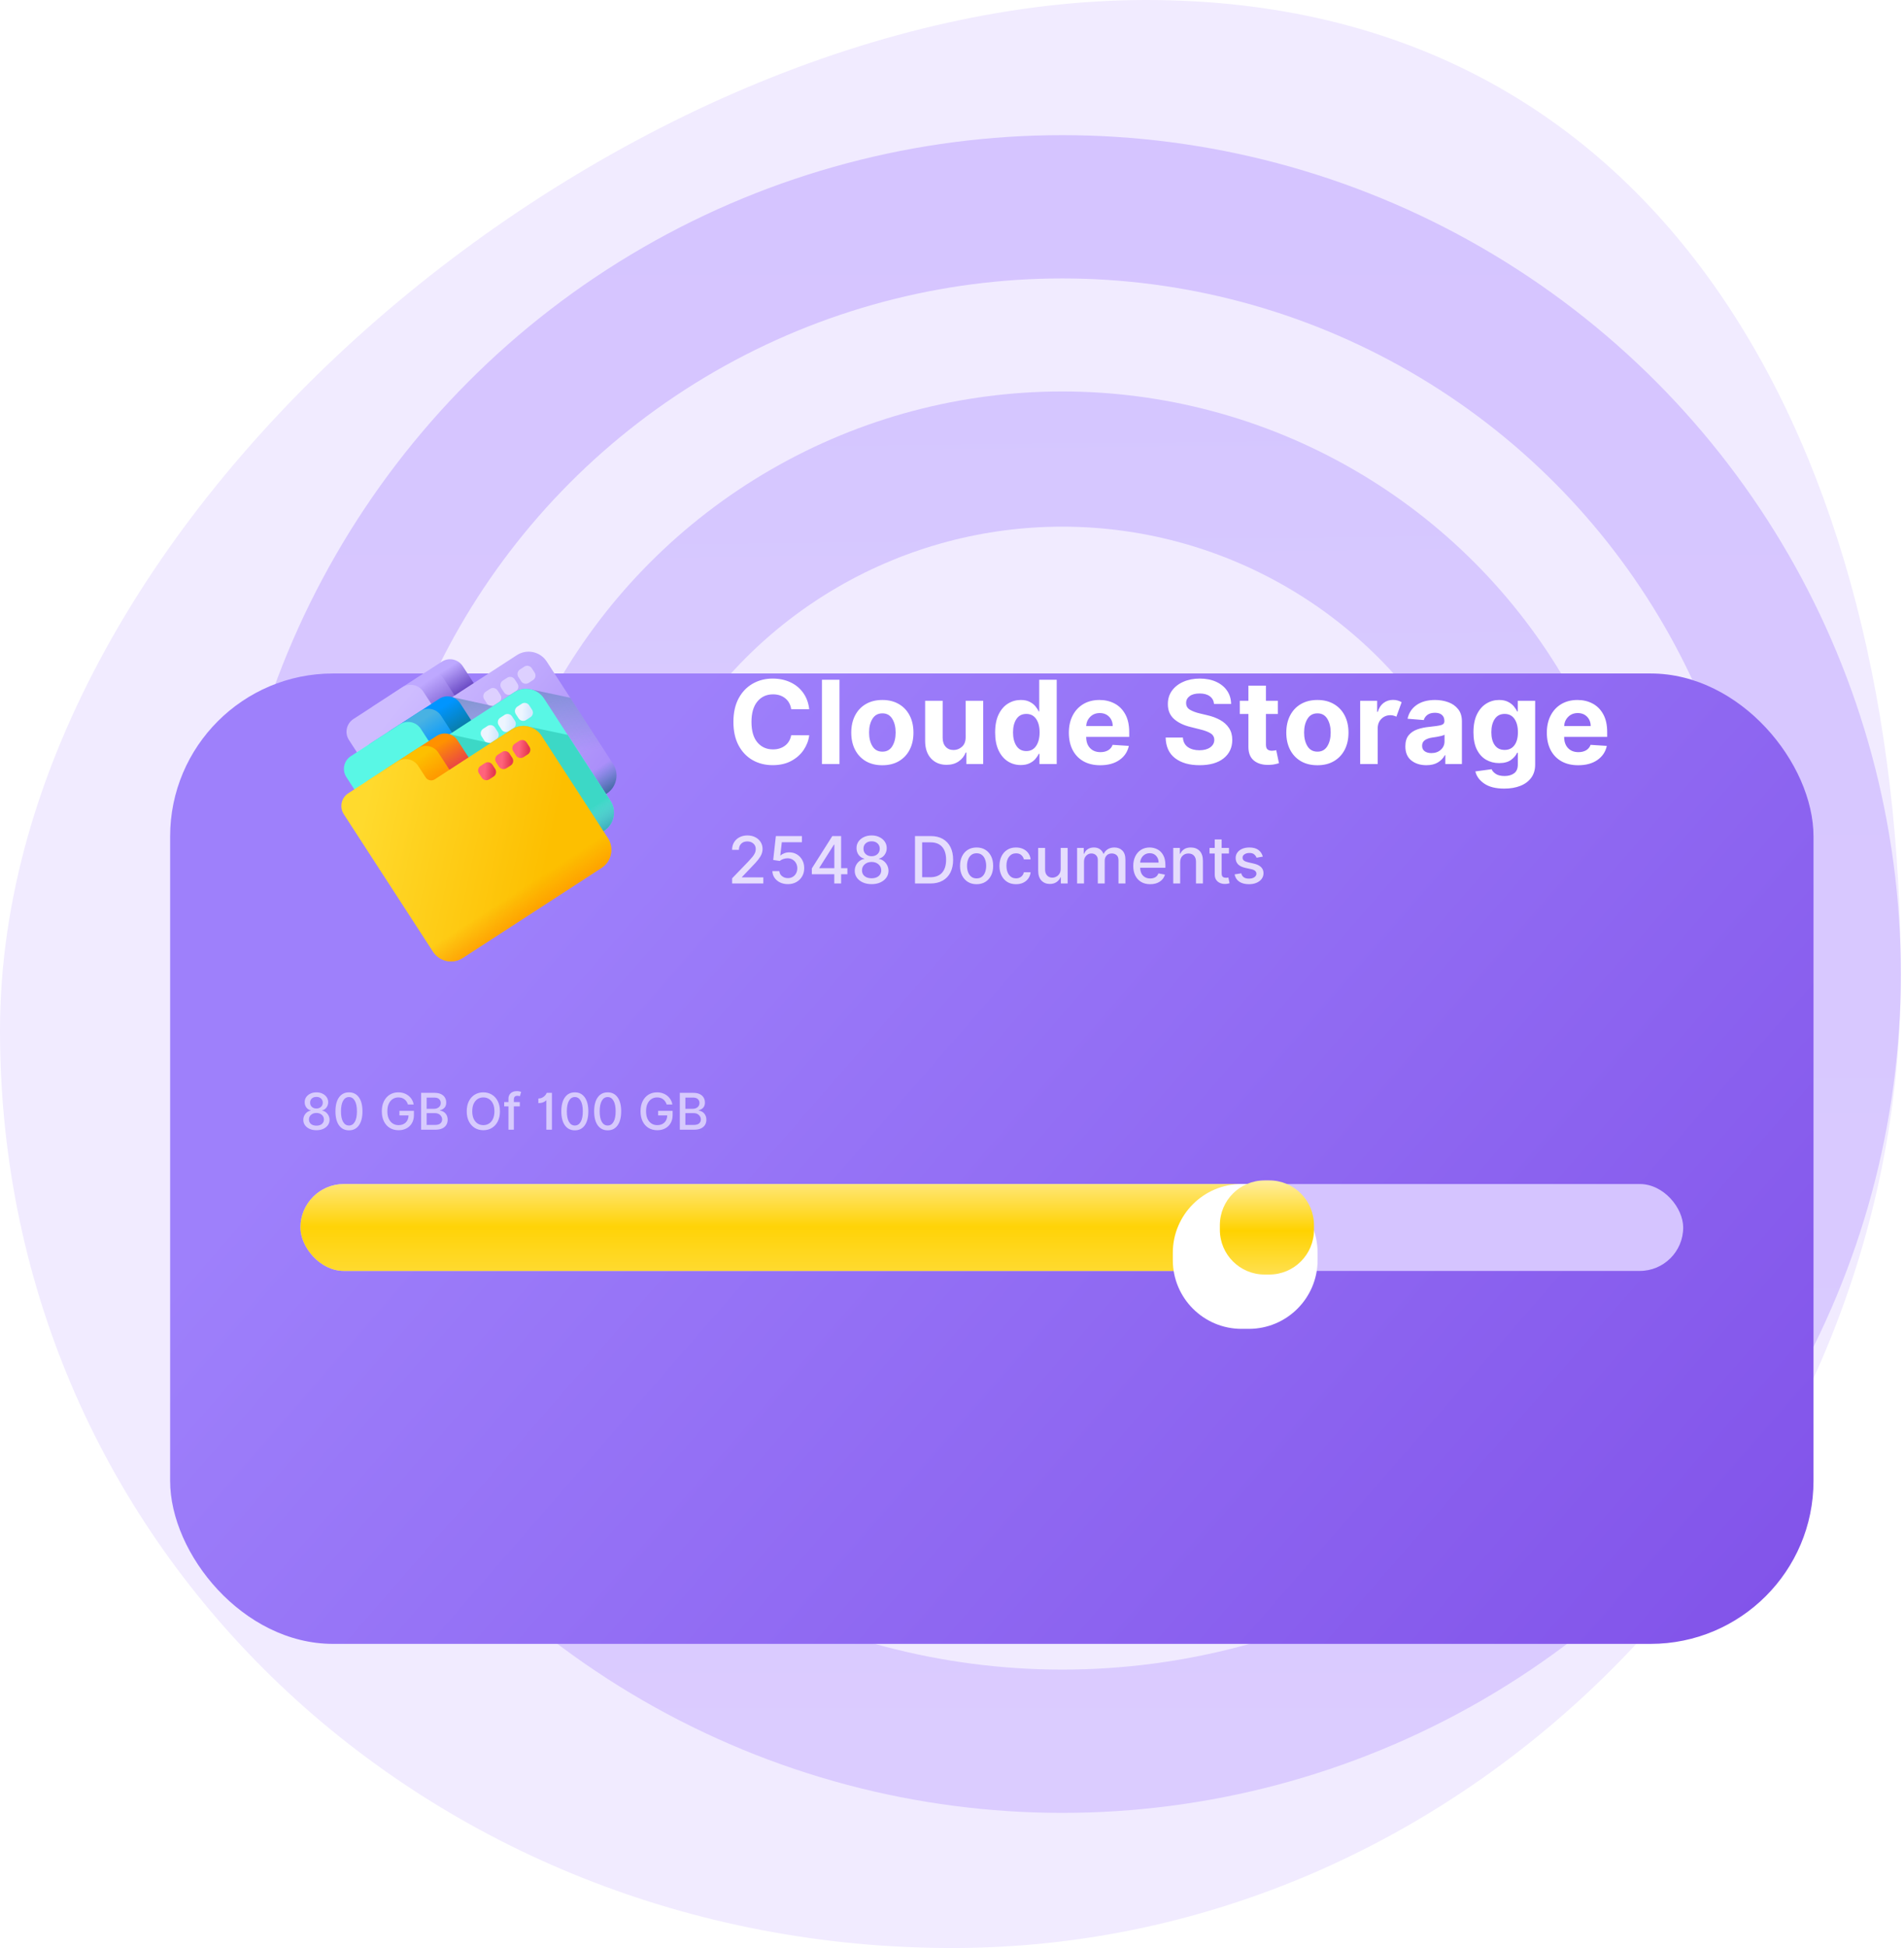 <svg width="526" height="538" viewBox="0 0 526 538" fill="none" xmlns="http://www.w3.org/2000/svg">
<path d="M525.129 269.975C525.129 414.233 407.255 538 263.052 538C118.848 538 0 428.853 0 284.594C0 140.336 172.433 0 316.636 0C460.84 0 525.129 125.716 525.129 269.975Z" fill="#F1EBFF"/>
<circle cx="293.454" cy="269" r="211.889" stroke="url(#paint0_linear)" stroke-width="39.572"/>
<circle cx="293.455" cy="269" r="142.217" stroke="url(#paint1_linear)" stroke-width="37.336"/>
<g filter="url(#filter0_d)">
<rect x="47" y="136" width="454" height="268" rx="45" fill="url(#paint2_linear)"/>
</g>
<rect x="83" y="327" width="382" height="24" rx="12" fill="#D5C4FF"/>
<rect x="83" y="327" width="270" height="24" rx="12" fill="url(#paint3_linear)"/>
<g filter="url(#filter1_d)">
<path d="M330 338C330 327.507 338.507 319 349 319H351C361.493 319 370 327.507 370 338V340C370 350.493 361.493 359 351 359H349C338.507 359 330 350.493 330 340V338Z" fill="white"/>
</g>
<path d="M337 338.35C337 331.529 342.529 326 349.35 326H350.65C357.471 326 363 331.529 363 338.35V339.65C363 346.471 357.471 352 350.65 352H349.35C342.529 352 337 346.471 337 339.65V338.35Z" fill="url(#paint4_linear)"/>
<path opacity="0.6" d="M87.42 312.139C86.707 312.139 86.077 312.017 85.531 311.771C84.987 311.523 84.561 311.185 84.253 310.757C83.945 310.326 83.792 309.836 83.796 309.286C83.792 308.858 83.88 308.464 84.059 308.102C84.241 307.738 84.488 307.433 84.8 307.188C85.111 306.942 85.459 306.786 85.844 306.72V306.661C85.34 306.541 84.934 306.271 84.626 305.85C84.321 305.426 84.17 304.94 84.173 304.393C84.17 303.873 84.308 303.409 84.586 303.001C84.868 302.594 85.254 302.272 85.744 302.037C86.235 301.798 86.793 301.679 87.42 301.679C88.043 301.679 88.598 301.798 89.085 302.037C89.572 302.272 89.957 302.594 90.239 303.001C90.52 303.409 90.663 303.873 90.666 304.393C90.663 304.944 90.507 305.429 90.199 305.85C89.891 306.271 89.49 306.541 88.996 306.661V306.72C89.377 306.786 89.722 306.942 90.03 307.188C90.338 307.433 90.583 307.738 90.766 308.102C90.948 308.464 91.041 308.858 91.044 309.286C91.041 309.836 90.883 310.326 90.572 310.757C90.263 311.185 89.838 311.523 89.294 311.771C88.751 312.017 88.126 312.139 87.42 312.139ZM87.42 310.881C88.049 310.881 88.55 310.727 88.921 310.419C89.296 310.107 89.485 309.696 89.488 309.186C89.485 308.656 89.287 308.222 88.896 307.884C88.505 307.542 88.013 307.371 87.42 307.371C86.82 307.371 86.324 307.542 85.933 307.884C85.542 308.222 85.348 308.656 85.352 309.186C85.348 309.696 85.532 310.107 85.903 310.419C86.278 310.727 86.783 310.881 87.42 310.881ZM87.42 306.143C87.927 306.143 88.344 305.994 88.673 305.696C89.001 305.398 89.166 305.007 89.17 304.523C89.166 304.045 89.002 303.663 88.678 303.374C88.356 303.083 87.937 302.937 87.42 302.937C86.893 302.937 86.469 303.083 86.147 303.374C85.826 303.663 85.666 304.045 85.67 304.523C85.666 305.007 85.829 305.398 86.157 305.696C86.485 305.994 86.906 306.143 87.42 306.143ZM96.405 312.169C95.228 312.166 94.312 311.705 93.656 310.787C92.999 309.869 92.671 308.578 92.671 306.914C92.674 305.257 93.006 303.971 93.665 303.056C94.325 302.138 95.238 301.679 96.405 301.679C97.572 301.679 98.485 302.138 99.144 303.056C99.804 303.971 100.134 305.257 100.134 306.914C100.134 308.581 99.805 309.874 99.149 310.792C98.496 311.71 97.582 312.169 96.405 312.169ZM96.405 310.842C97.091 310.842 97.629 310.505 98.021 309.832C98.412 309.16 98.607 308.187 98.607 306.914C98.607 305.645 98.41 304.672 98.016 303.996C97.624 303.32 97.088 302.982 96.405 302.982C95.719 302.982 95.18 303.32 94.789 303.996C94.398 304.672 94.201 305.645 94.198 306.914C94.198 308.187 94.393 309.16 94.784 309.832C95.175 310.505 95.716 310.842 96.405 310.842ZM112.702 305.035C112.51 304.432 112.188 303.956 111.738 303.608C111.29 303.257 110.728 303.081 110.052 303.081C109.479 303.081 108.962 303.228 108.501 303.523C108.04 303.818 107.676 304.251 107.407 304.821C107.142 305.388 107.01 306.082 107.01 306.904C107.01 307.729 107.144 308.427 107.412 308.997C107.681 309.567 108.049 310 108.516 310.295C108.983 310.59 109.515 310.737 110.112 310.737C110.927 310.737 111.585 310.497 112.086 310.016C112.586 309.532 112.845 308.879 112.861 308.058H110.346V306.79H114.348V307.948C114.348 308.803 114.165 309.546 113.801 310.175C113.44 310.802 112.941 311.286 112.304 311.627C111.668 311.969 110.937 312.139 110.112 312.139C109.194 312.139 108.387 311.929 107.691 311.508C106.995 311.084 106.453 310.48 106.065 309.698C105.677 308.916 105.483 307.988 105.483 306.914C105.483 305.83 105.681 304.897 106.075 304.115C106.469 303.333 107.01 302.731 107.696 302.31C108.382 301.889 109.164 301.679 110.042 301.679C110.775 301.679 111.439 301.821 112.036 302.107C112.633 302.388 113.126 302.781 113.517 303.285C113.912 303.789 114.165 304.372 114.278 305.035H112.702ZM116.333 312V301.818H120.062C120.784 301.818 121.382 301.937 121.856 302.176C122.334 302.411 122.688 302.731 122.92 303.136C123.156 303.537 123.273 303.989 123.273 304.493C123.273 305.129 123.104 305.616 122.766 305.955C122.428 306.293 122.025 306.521 121.558 306.641V306.74C121.896 306.757 122.226 306.866 122.547 307.068C122.872 307.267 123.141 307.55 123.353 307.918C123.565 308.286 123.671 308.734 123.671 309.261C123.671 309.781 123.548 310.248 123.303 310.663C123.061 311.074 122.687 311.4 122.179 311.642C121.672 311.881 121.024 312 120.236 312H116.333ZM117.869 310.683H120.086C120.825 310.683 121.352 310.54 121.667 310.255C121.986 309.97 122.145 309.614 122.145 309.186C122.145 308.702 121.964 308.288 121.603 307.943C121.245 307.595 120.758 307.421 120.141 307.421H117.869V310.683ZM117.869 306.223H119.927C120.444 306.223 120.88 306.077 121.235 305.786C121.589 305.494 121.767 305.103 121.767 304.612C121.767 304.188 121.619 303.835 121.324 303.553C121.029 303.268 120.577 303.126 119.967 303.126H117.869V306.223ZM138.113 306.909C138.113 307.993 137.914 308.926 137.516 309.708C137.118 310.49 136.573 311.092 135.88 311.513C135.191 311.93 134.407 312.139 133.529 312.139C132.647 312.139 131.86 311.93 131.167 311.513C130.478 311.092 129.934 310.49 129.537 309.708C129.139 308.926 128.94 307.993 128.94 306.909C128.94 305.822 129.139 304.889 129.537 304.11C129.934 303.328 130.478 302.728 131.167 302.31C131.86 301.889 132.647 301.679 133.529 301.679C134.407 301.679 135.191 301.889 135.88 302.31C136.573 302.728 137.118 303.328 137.516 304.11C137.914 304.889 138.113 305.822 138.113 306.909ZM136.591 306.909C136.591 306.08 136.457 305.383 136.189 304.816C135.923 304.246 135.559 303.815 135.095 303.523C134.634 303.228 134.112 303.081 133.529 303.081C132.945 303.081 132.422 303.228 131.958 303.523C131.497 303.815 131.132 304.246 130.864 304.816C130.599 305.383 130.466 306.08 130.466 306.909C130.466 307.734 130.599 308.432 130.864 309.002C131.132 309.572 131.497 310.005 131.958 310.3C132.422 310.591 132.945 310.737 133.529 310.737C134.112 310.737 134.634 310.591 135.095 310.3C135.559 310.005 135.923 309.572 136.189 309.002C136.457 308.432 136.591 307.734 136.591 306.909ZM143.603 304.364V305.557H141.957V312H140.466V305.557H139.287V304.364H140.466V303.479C140.466 303.001 140.57 302.605 140.779 302.29C140.991 301.972 141.269 301.735 141.614 301.58C141.959 301.42 142.332 301.341 142.733 301.341C143.034 301.341 143.291 301.366 143.503 301.415C143.715 301.462 143.873 301.505 143.975 301.545L143.627 302.748C143.558 302.725 143.468 302.7 143.359 302.673C143.25 302.647 143.117 302.634 142.961 302.634C142.6 302.634 142.341 302.723 142.186 302.902C142.033 303.081 141.957 303.339 141.957 303.678V304.364H143.603ZM152.474 301.818V312H150.932V303.891H150.848C150.765 304.04 150.535 304.205 150.157 304.384C149.779 304.559 149.302 304.647 148.725 304.647V303.384C149.096 303.384 149.423 303.318 149.704 303.185C149.989 303.053 150.228 302.894 150.42 302.708C150.613 302.519 150.76 302.342 150.863 302.176C150.969 302.007 151.028 301.888 151.042 301.818H152.474ZM158.804 312.169C157.627 312.166 156.711 311.705 156.055 310.787C155.398 309.869 155.07 308.578 155.07 306.914C155.073 305.257 155.405 303.971 156.064 303.056C156.724 302.138 157.637 301.679 158.804 301.679C159.971 301.679 160.884 302.138 161.543 303.056C162.203 303.971 162.533 305.257 162.533 306.914C162.533 308.581 162.204 309.874 161.548 310.792C160.895 311.71 159.98 312.169 158.804 312.169ZM158.804 310.842C159.49 310.842 160.029 310.505 160.42 309.832C160.811 309.16 161.006 308.187 161.006 306.914C161.006 305.645 160.809 304.672 160.415 303.996C160.024 303.32 159.487 302.982 158.804 302.982C158.118 302.982 157.579 303.32 157.188 303.996C156.797 304.672 156.6 305.645 156.596 306.914C156.596 308.187 156.792 309.16 157.183 309.832C157.574 310.505 158.114 310.842 158.804 310.842ZM167.876 312.169C166.699 312.166 165.783 311.705 165.127 310.787C164.47 309.869 164.142 308.578 164.142 306.914C164.146 305.257 164.477 303.971 165.137 303.056C165.796 302.138 166.709 301.679 167.876 301.679C169.043 301.679 169.956 302.138 170.615 303.056C171.275 303.971 171.605 305.257 171.605 306.914C171.605 308.581 171.277 309.874 170.62 310.792C169.967 311.71 169.053 312.169 167.876 312.169ZM167.876 310.842C168.562 310.842 169.101 310.505 169.492 309.832C169.883 309.16 170.078 308.187 170.078 306.914C170.078 305.645 169.881 304.672 169.487 303.996C169.096 303.32 168.559 302.982 167.876 302.982C167.19 302.982 166.651 303.32 166.26 303.996C165.869 304.672 165.672 305.645 165.669 306.914C165.669 308.187 165.864 309.16 166.255 309.832C166.646 310.505 167.187 310.842 167.876 310.842ZM184.173 305.035C183.981 304.432 183.659 303.956 183.209 303.608C182.761 303.257 182.199 303.081 181.523 303.081C180.95 303.081 180.433 303.228 179.972 303.523C179.512 303.818 179.147 304.251 178.878 304.821C178.613 305.388 178.481 306.082 178.481 306.904C178.481 307.729 178.615 308.427 178.883 308.997C179.152 309.567 179.52 310 179.987 310.295C180.454 310.59 180.986 310.737 181.583 310.737C182.398 310.737 183.056 310.497 183.557 310.016C184.057 309.532 184.316 308.879 184.332 308.058H181.817V306.79H185.819V307.948C185.819 308.803 185.637 309.546 185.272 310.175C184.911 310.802 184.412 311.286 183.775 311.627C183.139 311.969 182.408 312.139 181.583 312.139C180.665 312.139 179.858 311.929 179.162 311.508C178.466 311.084 177.924 310.48 177.536 309.698C177.148 308.916 176.954 307.988 176.954 306.914C176.954 305.83 177.152 304.897 177.546 304.115C177.941 303.333 178.481 302.731 179.167 302.31C179.853 301.889 180.635 301.679 181.513 301.679C182.246 301.679 182.91 301.821 183.507 302.107C184.104 302.388 184.597 302.781 184.989 303.285C185.383 303.789 185.637 304.372 185.749 305.035H184.173ZM187.804 312V301.818H191.533C192.255 301.818 192.853 301.937 193.327 302.176C193.805 302.411 194.159 302.731 194.391 303.136C194.627 303.537 194.744 303.989 194.744 304.493C194.744 305.129 194.575 305.616 194.237 305.955C193.899 306.293 193.496 306.521 193.029 306.641V306.74C193.367 306.757 193.697 306.866 194.018 307.068C194.343 307.267 194.612 307.55 194.824 307.918C195.036 308.286 195.142 308.734 195.142 309.261C195.142 309.781 195.019 310.248 194.774 310.663C194.532 311.074 194.158 311.4 193.651 311.642C193.143 311.881 192.495 312 191.707 312H187.804ZM189.34 310.683H191.557C192.297 310.683 192.824 310.54 193.138 310.255C193.457 309.97 193.616 309.614 193.616 309.186C193.616 308.702 193.435 308.288 193.074 307.943C192.716 307.595 192.229 307.421 191.612 307.421H189.34V310.683ZM189.34 306.223H191.398C191.915 306.223 192.351 306.077 192.706 305.786C193.061 305.494 193.238 305.103 193.238 304.612C193.238 304.188 193.09 303.835 192.795 303.553C192.5 303.268 192.048 303.126 191.438 303.126H189.34V306.223Z" fill="white"/>
<path opacity="0.75" d="M202.259 244V242.568L206.689 237.979C207.158 237.48 207.548 237.043 207.859 236.668C208.17 236.289 208.402 235.929 208.555 235.588C208.709 235.247 208.786 234.885 208.786 234.501C208.786 233.849 208.562 233.334 208.114 232.955C207.667 232.571 207.111 232.379 206.446 232.379C205.739 232.379 205.174 232.592 204.752 233.018C204.335 233.44 204.128 234.003 204.132 234.706H202.246C202.246 233.909 202.43 233.212 202.796 232.616C203.163 232.019 203.665 231.557 204.305 231.229C204.944 230.896 205.67 230.73 206.484 230.73C207.307 230.73 208.031 230.894 208.658 231.222C209.288 231.546 209.781 231.989 210.134 232.552C210.488 233.11 210.665 233.741 210.665 234.444C210.665 234.93 210.573 235.405 210.39 235.869C210.211 236.334 209.898 236.852 209.45 237.423C209.007 237.989 208.385 238.678 207.584 239.487L204.982 242.21V242.306H210.876V244H202.259ZM217.664 244.179C216.863 244.179 216.143 244.026 215.504 243.719C214.869 243.408 214.362 242.982 213.983 242.44C213.603 241.899 213.401 241.281 213.375 240.587H215.293C215.344 241.149 215.593 241.612 216.041 241.974C216.492 242.336 217.034 242.517 217.664 242.517C218.167 242.517 218.612 242.402 219 242.172C219.392 241.938 219.699 241.616 219.921 241.207C220.147 240.798 220.259 240.331 220.259 239.807C220.259 239.274 220.144 238.801 219.914 238.388C219.684 237.97 219.367 237.642 218.962 237.403C218.561 237.161 218.101 237.037 217.581 237.033C217.185 237.033 216.786 237.101 216.386 237.237C215.985 237.374 215.661 237.553 215.414 237.774L213.605 237.506L214.34 230.909H221.538V232.603H215.983L215.568 236.266H215.644C215.9 236.014 216.239 235.808 216.661 235.646C217.087 235.479 217.543 235.396 218.029 235.396C218.826 235.396 219.535 235.586 220.157 235.965C220.784 236.34 221.276 236.858 221.634 237.518C221.996 238.175 222.175 238.925 222.171 239.768C222.175 240.616 221.983 241.373 221.595 242.038C221.212 242.702 220.679 243.227 219.997 243.61C219.32 243.989 218.542 244.179 217.664 244.179ZM224.276 241.443V239.845L229.933 230.909H232.368V239.768H234.1V241.443H232.368V244H230.482V241.443H224.276ZM230.495 239.768V233.261H230.393L226.347 239.666V239.768H230.495ZM240.796 244.179C239.88 244.179 239.07 244.021 238.367 243.706C237.668 243.386 237.121 242.952 236.724 242.402C236.328 241.848 236.132 241.217 236.136 240.51C236.132 239.96 236.245 239.453 236.475 238.989C236.709 238.52 237.027 238.128 237.427 237.812C237.828 237.497 238.275 237.297 238.77 237.212V237.135C238.122 236.982 237.6 236.634 237.204 236.093C236.812 235.548 236.618 234.923 236.622 234.22C236.618 233.551 236.795 232.955 237.153 232.43C237.515 231.906 238.011 231.493 238.642 231.19C239.273 230.884 239.991 230.73 240.796 230.73C241.597 230.73 242.311 230.884 242.937 231.19C243.564 231.493 244.058 231.906 244.42 232.43C244.783 232.955 244.966 233.551 244.97 234.22C244.966 234.928 244.766 235.552 244.369 236.093C243.973 236.634 243.457 236.982 242.822 237.135V237.212C243.312 237.297 243.756 237.497 244.152 237.812C244.548 238.128 244.864 238.52 245.098 238.989C245.332 239.453 245.452 239.96 245.456 240.51C245.452 241.217 245.249 241.848 244.849 242.402C244.452 242.952 243.905 243.386 243.206 243.706C242.507 244.021 241.704 244.179 240.796 244.179ZM240.796 242.562C241.606 242.562 242.249 242.364 242.726 241.967C243.208 241.567 243.451 241.038 243.455 240.382C243.451 239.7 243.197 239.142 242.694 238.707C242.192 238.268 241.559 238.049 240.796 238.049C240.025 238.049 239.388 238.268 238.885 238.707C238.382 239.142 238.133 239.7 238.137 240.382C238.133 241.038 238.369 241.567 238.846 241.967C239.328 242.364 239.978 242.562 240.796 242.562ZM240.796 236.47C241.448 236.47 241.985 236.278 242.407 235.895C242.829 235.511 243.042 235.009 243.046 234.386C243.042 233.773 242.831 233.281 242.413 232.91C242 232.535 241.461 232.347 240.796 232.347C240.118 232.347 239.573 232.535 239.16 232.91C238.746 233.281 238.542 233.773 238.546 234.386C238.542 235.009 238.751 235.511 239.172 235.895C239.594 236.278 240.136 236.47 240.796 236.47ZM257.016 244H252.778V230.909H257.151C258.438 230.909 259.539 231.171 260.455 231.695C261.376 232.215 262.081 232.963 262.571 233.939C263.065 234.911 263.313 236.076 263.313 237.435C263.313 238.799 263.065 239.971 262.571 240.951C262.077 241.931 261.359 242.685 260.417 243.214C259.479 243.738 258.346 244 257.016 244ZM254.754 242.274H256.908C258.399 242.274 259.516 241.857 260.257 241.021C260.999 240.182 261.369 238.987 261.369 237.435C261.369 235.893 261.003 234.708 260.27 233.881C259.541 233.05 258.461 232.635 257.029 232.635H254.754V242.274ZM269.796 244.198C268.875 244.198 268.072 243.987 267.386 243.565C266.7 243.143 266.167 242.553 265.788 241.795C265.409 241.032 265.219 240.146 265.219 239.136C265.219 238.117 265.409 237.227 265.788 236.464C266.167 235.701 266.7 235.109 267.386 234.687C268.072 234.265 268.875 234.054 269.796 234.054C270.721 234.054 271.524 234.265 272.206 234.687C272.892 235.109 273.424 235.701 273.804 236.464C274.183 237.227 274.373 238.117 274.373 239.136C274.373 240.146 274.183 241.032 273.804 241.795C273.424 242.553 272.892 243.143 272.206 243.565C271.524 243.987 270.721 244.198 269.796 244.198ZM269.802 242.594C270.403 242.594 270.897 242.436 271.285 242.121C271.677 241.805 271.967 241.386 272.155 240.862C272.346 240.333 272.442 239.756 272.442 239.129C272.442 238.503 272.346 237.925 272.155 237.397C271.967 236.869 271.677 236.447 271.285 236.131C270.897 235.812 270.403 235.652 269.802 235.652C269.201 235.652 268.705 235.812 268.313 236.131C267.921 236.447 267.629 236.869 267.437 237.397C267.245 237.925 267.15 238.503 267.15 239.129C267.15 239.756 267.245 240.333 267.437 240.862C267.629 241.386 267.921 241.805 268.313 242.121C268.705 242.436 269.201 242.594 269.802 242.594ZM280.687 244.198C279.736 244.198 278.918 243.983 278.232 243.553C277.55 243.118 277.026 242.519 276.66 241.756C276.293 240.994 276.11 240.12 276.11 239.136C276.11 238.134 276.297 237.252 276.672 236.489C277.047 235.727 277.576 235.13 278.258 234.7C278.944 234.269 279.747 234.054 280.667 234.054C281.413 234.054 282.078 234.192 282.662 234.469C283.246 234.742 283.716 235.126 284.074 235.62C284.437 236.114 284.652 236.692 284.72 237.352H282.86C282.758 236.892 282.523 236.496 282.157 236.163C281.795 235.831 281.309 235.665 280.699 235.665C279.903 235.665 279.259 235.974 278.769 236.592C278.283 237.205 278.04 238.038 278.04 239.091C278.04 240.161 278.281 241.011 278.763 241.641C279.244 242.268 279.89 242.581 280.699 242.581C281.245 242.581 281.711 242.432 282.099 242.134C282.487 241.835 282.741 241.422 282.86 240.893H284.72C284.652 241.528 284.445 242.095 284.1 242.594C283.755 243.092 283.292 243.484 282.713 243.77C282.138 244.055 281.462 244.198 280.687 244.198ZM293.028 239.928V234.182H294.946V244H293.067V242.3H292.964C292.739 242.824 292.376 243.261 291.878 243.61C291.383 243.955 290.768 244.128 290.03 244.128C289.089 244.128 288.315 243.817 287.71 243.195C287.109 242.568 286.809 241.646 286.809 240.427V234.182H288.72V240.197C288.72 240.866 288.905 241.398 289.276 241.795C289.647 242.191 290.128 242.389 290.721 242.389C291.079 242.389 291.435 242.3 291.788 242.121C292.146 241.942 292.442 241.671 292.677 241.309C292.915 240.942 293.033 240.482 293.028 239.928ZM297.559 244V234.182H299.393V235.78H299.515C299.719 235.239 300.054 234.817 300.518 234.514C300.983 234.207 301.539 234.054 302.187 234.054C302.843 234.054 303.393 234.207 303.836 234.514C304.283 234.821 304.614 235.243 304.827 235.78H304.929C305.168 235.256 305.54 234.838 306.048 234.527C306.559 234.212 307.168 234.054 307.876 234.054C308.766 234.054 309.493 234.335 310.055 234.898C310.622 235.456 310.906 236.295 310.906 237.416V244H308.994V237.595C308.994 236.93 308.813 236.449 308.451 236.151C308.093 235.852 307.661 235.703 307.153 235.703C306.531 235.703 306.048 235.895 305.702 236.278C305.357 236.662 305.185 237.15 305.185 237.742V244H303.28V237.474C303.28 236.941 303.114 236.513 302.781 236.189C302.449 235.865 302.016 235.703 301.484 235.703C300.942 235.703 300.472 235.912 300.071 236.33C299.67 236.747 299.47 237.286 299.47 237.947V244H297.559ZM317.744 244.198C316.781 244.198 315.95 243.989 315.251 243.572C314.552 243.154 314.013 242.568 313.634 241.814C313.259 241.055 313.071 240.169 313.071 239.155C313.071 238.149 313.259 237.263 313.634 236.496C314.013 235.729 314.541 235.13 315.219 234.7C315.901 234.269 316.698 234.054 317.609 234.054C318.351 234.054 319.052 234.22 319.712 234.553C320.377 234.881 320.916 235.407 321.33 236.131C321.747 236.852 321.956 237.804 321.956 238.989V239.666H314.976C315.001 240.612 315.268 241.341 315.775 241.852C316.282 242.364 316.945 242.619 317.763 242.619C318.308 242.619 318.779 242.502 319.175 242.268C319.572 242.033 319.855 241.684 320.026 241.219L321.835 241.545C321.617 242.342 321.149 242.984 320.428 243.469C319.708 243.955 318.813 244.198 317.744 244.198ZM314.982 238.234H320.083C320.079 237.484 319.853 236.864 319.406 236.374C318.958 235.88 318.364 235.633 317.622 235.633C317.107 235.633 316.655 235.754 316.267 235.997C315.884 236.236 315.579 236.553 315.353 236.95C315.131 237.342 315.008 237.77 314.982 238.234ZM326.033 238.17V244H324.122V234.182H325.956V235.78H326.078C326.303 235.26 326.657 234.842 327.139 234.527C327.624 234.212 328.236 234.054 328.973 234.054C329.979 234.054 330.786 234.367 331.396 234.994C332.009 235.62 332.316 236.54 332.316 237.755V244H330.405V237.985C330.405 237.273 330.22 236.717 329.849 236.317C329.478 235.912 328.969 235.71 328.321 235.71C327.656 235.71 327.109 235.925 326.678 236.355C326.248 236.781 326.033 237.386 326.033 238.17ZM339.508 234.182V235.716H337.494V241.117C337.494 241.671 337.611 242.029 337.846 242.191C338.084 242.349 338.359 242.428 338.67 242.428C338.824 242.428 338.958 242.417 339.073 242.396C339.188 242.374 339.277 242.357 339.341 242.344L339.686 243.923C339.576 243.966 339.416 244.009 339.207 244.051C339.003 244.098 338.749 244.124 338.446 244.128C337.944 244.136 337.473 244.047 337.034 243.859C336.599 243.672 336.248 243.382 335.979 242.99C335.715 242.598 335.583 242.106 335.583 241.513V235.716H334.145V234.182H335.583V231.83H337.494V234.182H339.508ZM348.866 236.579L347.133 236.886C347.023 236.558 346.816 236.257 346.513 235.984C346.215 235.707 345.768 235.569 345.171 235.569C344.63 235.569 344.176 235.69 343.81 235.933C343.447 236.172 343.268 236.481 343.273 236.86C343.268 237.192 343.388 237.459 343.631 237.659C343.878 237.855 344.272 238.017 344.813 238.145L346.373 238.503C348.163 238.916 349.057 239.803 349.057 241.162C349.057 241.754 348.887 242.278 348.546 242.734C348.209 243.19 347.739 243.548 347.133 243.808C346.533 244.068 345.836 244.198 345.043 244.198C343.94 244.198 343.043 243.964 342.352 243.495C341.662 243.022 341.236 242.351 341.074 241.482L342.921 241.2C343.151 242.172 343.854 242.658 345.03 242.658C345.657 242.658 346.158 242.528 346.533 242.268C346.908 242.004 347.095 241.682 347.095 241.303C347.095 240.676 346.633 240.261 345.708 240.056L344.046 239.692C343.126 239.487 342.448 239.155 342.013 238.695C341.579 238.234 341.361 237.657 341.361 236.962C341.361 236.383 341.523 235.876 341.847 235.441C342.171 235.002 342.619 234.661 343.19 234.418C343.761 234.175 344.415 234.054 345.152 234.054C346.213 234.054 347.048 234.284 347.658 234.744C348.267 235.205 348.67 235.816 348.866 236.579Z" fill="white"/>
<path d="M223.557 195.875H218.58C218.39 194.595 217.845 193.591 216.943 192.864C216.042 192.129 214.917 191.761 213.568 191.761C211.765 191.761 210.318 192.424 209.227 193.75C208.144 195.068 207.602 196.939 207.602 199.364C207.602 201.848 208.148 203.739 209.239 205.034C210.337 206.322 211.769 206.966 213.534 206.966C214.845 206.966 215.955 206.625 216.864 205.943C217.773 205.254 218.345 204.288 218.58 203.045L223.557 203.068C223.383 204.492 222.875 205.833 222.034 207.091C221.193 208.348 220.049 209.367 218.602 210.148C217.163 210.928 215.447 211.318 213.455 211.318C211.379 211.318 209.523 210.848 207.886 209.909C206.258 208.97 204.97 207.61 204.023 205.83C203.083 204.049 202.614 201.894 202.614 199.364C202.614 196.826 203.091 194.667 204.045 192.886C205 191.106 206.295 189.75 207.932 188.818C209.568 187.879 211.409 187.409 213.455 187.409C215.25 187.409 216.867 187.742 218.307 188.409C219.754 189.068 220.936 190.03 221.852 191.295C222.777 192.553 223.345 194.08 223.557 195.875ZM231.915 187.727V211H227.074V187.727H231.915ZM243.759 211.341C241.994 211.341 240.468 210.966 239.18 210.216C237.9 209.458 236.911 208.405 236.214 207.057C235.517 205.701 235.169 204.129 235.169 202.341C235.169 200.538 235.517 198.962 236.214 197.614C236.911 196.258 237.9 195.205 239.18 194.455C240.468 193.697 241.994 193.318 243.759 193.318C245.525 193.318 247.047 193.697 248.328 194.455C249.615 195.205 250.608 196.258 251.305 197.614C252.002 198.962 252.35 200.538 252.35 202.341C252.35 204.129 252.002 205.701 251.305 207.057C250.608 208.405 249.615 209.458 248.328 210.216C247.047 210.966 245.525 211.341 243.759 211.341ZM243.782 207.591C244.979 207.591 245.884 207.091 246.498 206.091C247.119 205.091 247.43 203.83 247.43 202.307C247.43 200.784 247.119 199.523 246.498 198.523C245.884 197.515 244.979 197.011 243.782 197.011C242.562 197.011 241.642 197.515 241.021 198.523C240.4 199.523 240.089 200.784 240.089 202.307C240.089 203.83 240.4 205.091 241.021 206.091C241.642 207.091 242.562 207.591 243.782 207.591ZM266.771 203.568V193.545H271.612V211H266.964V207.83H266.783C266.389 208.852 265.733 209.674 264.817 210.295C263.908 210.917 262.798 211.227 261.487 211.227C259.73 211.227 258.305 210.644 257.214 209.477C256.131 208.303 255.586 206.697 255.578 204.659V193.545H260.419V203.795C260.427 204.826 260.703 205.64 261.249 206.239C261.794 206.837 262.525 207.136 263.442 207.136C264.313 207.136 265.086 206.833 265.76 206.227C266.442 205.621 266.779 204.735 266.771 203.568ZM281.996 211.284C280.67 211.284 279.473 210.943 278.405 210.261C277.337 209.572 276.489 208.561 275.86 207.227C275.231 205.886 274.917 204.242 274.917 202.295C274.917 200.295 275.239 198.633 275.882 197.307C276.534 195.973 277.394 194.977 278.462 194.318C279.538 193.652 280.712 193.318 281.985 193.318C282.962 193.318 283.776 193.485 284.428 193.818C285.087 194.144 285.617 194.549 286.019 195.034C286.428 195.519 286.739 196 286.951 196.477H287.098V187.727H291.928V211H287.155V208.205H286.951C286.731 208.689 286.413 209.17 285.996 209.648C285.579 210.117 285.042 210.508 284.382 210.818C283.731 211.129 282.936 211.284 281.996 211.284ZM283.53 207.432C284.697 207.432 285.598 206.962 286.235 206.023C286.879 205.076 287.201 203.826 287.201 202.273C287.201 200.712 286.883 199.473 286.246 198.557C285.61 197.633 284.704 197.17 283.53 197.17C282.333 197.17 281.42 197.644 280.792 198.591C280.17 199.53 279.86 200.758 279.86 202.273C279.86 203.795 280.174 205.038 280.803 206C281.432 206.955 282.341 207.432 283.53 207.432ZM303.943 211.341C302.155 211.341 300.613 210.977 299.318 210.25C298.022 209.515 297.026 208.477 296.329 207.136C295.632 205.788 295.284 204.193 295.284 202.352C295.284 200.557 295.632 198.981 296.329 197.625C297.026 196.269 298.007 195.212 299.272 194.455C300.545 193.697 302.037 193.318 303.749 193.318C305.287 193.318 306.674 193.644 307.909 194.295C309.151 194.947 310.136 195.932 310.863 197.25C311.59 198.561 311.954 200.205 311.954 202.182V203.511H300.068V203.523C300.068 204.826 300.424 205.852 301.136 206.602C301.848 207.352 302.81 207.727 304.022 207.727C304.833 207.727 305.534 207.557 306.124 207.216C306.715 206.875 307.132 206.371 307.374 205.705L311.852 206C311.511 207.621 310.647 208.917 309.261 209.886C307.874 210.856 306.102 211.341 303.943 211.341ZM300.068 200.511H307.397C307.39 199.473 307.056 198.617 306.397 197.943C305.738 197.269 304.882 196.932 303.829 196.932C302.753 196.932 301.871 197.28 301.181 197.977C300.492 198.674 300.121 199.519 300.068 200.511ZM335.395 194.42C335.304 193.504 334.91 192.792 334.213 192.284C333.524 191.777 332.592 191.523 331.418 191.523C330.213 191.523 329.289 191.769 328.645 192.261C328.001 192.754 327.679 193.375 327.679 194.125C327.664 194.958 328.02 195.591 328.747 196.023C329.482 196.447 330.354 196.777 331.361 197.011L333.452 197.511C334.801 197.814 335.997 198.254 337.043 198.83C338.096 199.405 338.922 200.148 339.52 201.057C340.126 201.958 340.429 203.057 340.429 204.352C340.422 206.481 339.622 208.178 338.032 209.443C336.448 210.701 334.236 211.33 331.395 211.33C328.569 211.33 326.316 210.686 324.634 209.398C322.952 208.11 322.081 206.208 322.02 203.693H326.782C326.865 204.86 327.323 205.739 328.157 206.33C328.997 206.913 330.058 207.205 331.338 207.205C332.588 207.205 333.585 206.939 334.327 206.409C335.077 205.879 335.456 205.189 335.463 204.341C335.456 203.553 335.111 202.947 334.429 202.523C333.747 202.098 332.774 201.735 331.509 201.432L328.975 200.795C327.013 200.326 325.463 199.58 324.327 198.557C323.191 197.534 322.626 196.167 322.634 194.455C322.626 193.045 323.001 191.814 323.759 190.761C324.524 189.701 325.573 188.879 326.907 188.295C328.24 187.705 329.755 187.409 331.452 187.409C333.179 187.409 334.687 187.705 335.975 188.295C337.27 188.886 338.278 189.708 338.997 190.761C339.717 191.814 340.088 193.034 340.111 194.42H335.395ZM353.012 193.545V197.182H349.728V205.636C349.728 206.303 349.88 206.754 350.183 206.989C350.486 207.223 350.88 207.341 351.364 207.341C351.592 207.341 351.819 207.322 352.046 207.284C352.274 207.239 352.448 207.205 352.569 207.182L353.33 210.784C353.088 210.86 352.747 210.947 352.308 211.045C351.868 211.152 351.334 211.216 350.705 211.239C348.948 211.314 347.535 210.936 346.467 210.102C345.406 209.261 344.88 207.985 344.887 206.273V197.182H342.501V193.545H344.887V189.364H349.728V193.545H353.012ZM363.944 211.341C362.179 211.341 360.653 210.966 359.365 210.216C358.085 209.458 357.096 208.405 356.399 207.057C355.702 205.701 355.354 204.129 355.354 202.341C355.354 200.538 355.702 198.962 356.399 197.614C357.096 196.258 358.085 195.205 359.365 194.455C360.653 193.697 362.179 193.318 363.944 193.318C365.71 193.318 367.232 193.697 368.513 194.455C369.8 195.205 370.793 196.258 371.49 197.614C372.187 198.962 372.535 200.538 372.535 202.341C372.535 204.129 372.187 205.701 371.49 207.057C370.793 208.405 369.8 209.458 368.513 210.216C367.232 210.966 365.71 211.341 363.944 211.341ZM363.967 207.591C365.164 207.591 366.069 207.091 366.683 206.091C367.304 205.091 367.615 203.83 367.615 202.307C367.615 200.784 367.304 199.523 366.683 198.523C366.069 197.515 365.164 197.011 363.967 197.011C362.747 197.011 361.827 197.515 361.206 198.523C360.585 199.523 360.274 200.784 360.274 202.307C360.274 203.83 360.585 205.091 361.206 206.091C361.827 207.091 362.747 207.591 363.967 207.591ZM375.763 211V193.545H380.456V196.591H380.638C380.956 195.508 381.487 194.689 382.229 194.136C382.979 193.576 383.846 193.295 384.831 193.295C385.301 193.295 385.737 193.352 386.138 193.466C386.54 193.58 386.899 193.735 387.218 193.932L385.763 197.932C385.536 197.818 385.286 197.723 385.013 197.648C384.748 197.564 384.449 197.523 384.115 197.523C383.138 197.523 382.309 197.856 381.627 198.523C380.952 199.189 380.612 200.057 380.604 201.125V211H375.763ZM394.039 211.33C392.372 211.33 390.99 210.894 389.891 210.023C388.793 209.152 388.244 207.852 388.244 206.125C388.244 204.822 388.55 203.799 389.164 203.057C389.778 202.314 390.581 201.773 391.573 201.432C392.573 201.083 393.649 200.856 394.8 200.75C396.316 200.598 397.399 200.439 398.05 200.273C398.702 200.106 399.028 199.742 399.028 199.182V199.114C399.028 198.394 398.8 197.837 398.346 197.443C397.899 197.049 397.263 196.852 396.437 196.852C395.566 196.852 394.872 197.042 394.357 197.42C393.842 197.799 393.501 198.28 393.335 198.864L388.857 198.5C389.191 196.909 390.016 195.648 391.335 194.716C392.66 193.784 394.369 193.318 396.46 193.318C397.755 193.318 398.967 193.523 400.096 193.932C401.225 194.341 402.134 194.981 402.823 195.852C403.52 196.716 403.869 197.841 403.869 199.227V211H399.278V208.58H399.141C398.717 209.39 398.081 210.053 397.232 210.568C396.391 211.076 395.327 211.33 394.039 211.33ZM395.425 207.989C396.486 207.989 397.357 207.682 398.039 207.068C398.721 206.447 399.062 205.678 399.062 204.761V202.909C398.872 203.038 398.577 203.152 398.175 203.25C397.782 203.348 397.357 203.436 396.903 203.511C396.456 203.58 396.054 203.64 395.698 203.693C394.85 203.814 394.164 204.053 393.641 204.409C393.126 204.765 392.869 205.284 392.869 205.966C392.869 206.633 393.107 207.136 393.585 207.477C394.069 207.818 394.683 207.989 395.425 207.989ZM415.568 217.795C413.219 217.795 411.375 217.333 410.034 216.409C408.693 215.485 407.879 214.364 407.591 213.045L412.068 212.443C412.265 212.913 412.648 213.341 413.216 213.727C413.791 214.121 414.613 214.318 415.682 214.318C416.735 214.318 417.602 214.068 418.284 213.568C418.973 213.068 419.318 212.246 419.318 211.102V207.909H419.113C418.795 208.629 418.235 209.284 417.432 209.875C416.629 210.458 415.53 210.75 414.136 210.75C412.826 210.75 411.632 210.443 410.557 209.83C409.488 209.216 408.636 208.28 408 207.023C407.371 205.765 407.057 204.17 407.057 202.239C407.057 200.254 407.379 198.602 408.023 197.284C408.674 195.966 409.534 194.977 410.602 194.318C411.678 193.652 412.852 193.318 414.125 193.318C415.102 193.318 415.92 193.485 416.579 193.818C417.238 194.144 417.773 194.549 418.182 195.034C418.591 195.519 418.901 196 419.113 196.477H419.295V193.545H424.102V211.17C424.102 212.617 423.735 213.833 423 214.818C422.273 215.803 421.269 216.545 419.988 217.045C418.708 217.545 417.235 217.795 415.568 217.795ZM415.67 207.114C416.837 207.114 417.738 206.682 418.375 205.818C419.019 204.955 419.341 203.754 419.341 202.216C419.341 200.686 419.023 199.462 418.386 198.545C417.75 197.629 416.844 197.17 415.67 197.17C414.473 197.17 413.56 197.64 412.932 198.58C412.31 199.519 412 200.731 412 202.216C412 203.723 412.314 204.917 412.943 205.795C413.572 206.674 414.481 207.114 415.67 207.114ZM435.989 211.341C434.201 211.341 432.659 210.977 431.364 210.25C430.068 209.515 429.072 208.477 428.375 207.136C427.678 205.788 427.33 204.193 427.33 202.352C427.33 200.557 427.678 198.981 428.375 197.625C429.072 196.269 430.053 195.212 431.318 194.455C432.591 193.697 434.084 193.318 435.796 193.318C437.334 193.318 438.72 193.644 439.955 194.295C441.197 194.947 442.182 195.932 442.909 197.25C443.637 198.561 444 200.205 444 202.182V203.511H432.114V203.523C432.114 204.826 432.47 205.852 433.182 206.602C433.894 207.352 434.856 207.727 436.068 207.727C436.879 207.727 437.58 207.557 438.171 207.216C438.762 206.875 439.178 206.371 439.421 205.705L443.898 206C443.557 207.621 442.693 208.917 441.307 209.886C439.921 210.856 438.148 211.341 435.989 211.341ZM432.114 200.511H439.443C439.436 199.473 439.102 198.617 438.443 197.943C437.784 197.269 436.928 196.932 435.875 196.932C434.799 196.932 433.917 197.28 433.227 197.977C432.538 198.674 432.167 199.519 432.114 200.511Z" fill="white"/>
<g clip-path="url(#clip0)">
<path d="M131.635 189.833L111.078 203.17L107.28 197.316C106.021 195.376 106.573 192.782 108.513 191.524L122.045 182.745C123.985 181.486 126.578 182.038 127.837 183.979L131.635 189.833Z" fill="url(#paint5_linear)"/>
<path d="M126.353 193.26L105.796 206.597L101.998 200.743C100.739 198.803 101.291 196.209 103.231 194.951L116.762 186.172C118.703 184.913 121.296 185.465 122.554 187.406L126.353 193.26Z" fill="url(#paint6_linear)"/>
<path d="M119.007 194.19L116.96 191.035C115.701 189.095 113.108 188.543 111.168 189.801L97.637 198.58C95.697 199.839 95.144 202.432 96.403 204.372L121.012 242.303C122.805 245.067 126.499 245.854 129.263 244.061L167.6 219.189C170.364 217.395 171.151 213.701 169.357 210.937L151.034 182.695C149.241 179.931 145.547 179.144 142.783 180.937L121.527 194.727C120.683 195.275 119.554 195.035 119.007 194.19Z" fill="url(#paint7_linear)"/>
<path d="M137.799 193.953L136.594 194.735C135.902 195.184 134.979 194.987 134.53 194.296L133.748 193.09C133.3 192.399 133.496 191.475 134.188 191.027L135.393 190.245C136.084 189.796 137.008 189.993 137.457 190.684L138.239 191.89C138.687 192.581 138.49 193.505 137.799 193.953Z" fill="#DDD0FF"/>
<path d="M142.527 190.886L141.322 191.668C140.631 192.116 139.707 191.919 139.258 191.228L138.476 190.023C138.028 189.331 138.225 188.408 138.916 187.959L140.121 187.177C140.813 186.729 141.736 186.925 142.185 187.617L142.967 188.822C143.415 189.513 143.219 190.437 142.527 190.886Z" fill="#DDD0FF"/>
<path d="M147.256 187.818L146.051 188.6C145.359 189.048 144.435 188.851 143.987 188.16L143.205 186.955C142.757 186.263 142.953 185.34 143.645 184.891L144.85 184.109C145.541 183.661 146.465 183.857 146.913 184.549L147.695 185.754C148.144 186.445 147.947 187.369 147.256 187.818Z" fill="#DDD0FF"/>
<path d="M167.6 219.189C170.364 217.396 171.151 213.701 169.358 210.937L157.533 192.712L146.948 190.457C145.351 190.004 143.574 190.215 142.072 191.189L136.202 194.998L124.914 192.531L121.527 194.727L99.442 209.056L120.978 242.25C122.79 245.043 126.523 245.839 129.316 244.026L167.6 219.189L167.6 219.189Z" fill="url(#paint8_linear)"/>
<path d="M117.421 236.769L121.012 242.303C122.805 245.067 126.499 245.854 129.263 244.06L167.6 219.188C170.364 217.395 171.151 213.701 169.357 210.937L165.767 205.403L117.421 236.769Z" fill="url(#paint9_linear)"/>
<path d="M130.924 200.085L110.367 213.422L106.569 207.568C105.31 205.628 105.862 203.034 107.802 201.776L121.334 192.997C123.274 191.738 125.867 192.291 127.126 194.231L130.924 200.085L130.924 200.085Z" fill="url(#paint10_linear)"/>
<path d="M125.642 203.512L105.085 216.849L101.286 210.995C100.028 209.055 100.58 206.461 102.52 205.203L116.051 196.424C117.992 195.165 120.585 195.718 121.843 197.658L125.642 203.512L125.642 203.512Z" fill="url(#paint11_linear)"/>
<path d="M118.296 204.442L116.249 201.287C114.99 199.347 112.397 198.795 110.457 200.054L96.925 208.832C94.985 210.091 94.433 212.684 95.692 214.624L120.301 252.555C122.094 255.319 125.788 256.106 128.552 254.313L166.888 229.441C169.652 227.648 170.439 223.953 168.646 221.189L150.323 192.947C148.53 190.183 144.835 189.396 142.071 191.189L120.816 204.979C119.972 205.527 118.843 205.287 118.296 204.442Z" fill="#59F7E5"/>
<path d="M137.088 204.205L135.882 204.987C135.191 205.436 134.267 205.239 133.819 204.548L133.037 203.343C132.588 202.651 132.785 201.727 133.476 201.279L134.682 200.497C135.373 200.048 136.297 200.245 136.745 200.937L137.527 202.142C137.976 202.833 137.779 203.757 137.088 204.205Z" fill="url(#paint12_linear)"/>
<path d="M141.816 201.138L140.611 201.92C139.92 202.368 138.996 202.171 138.547 201.48L137.765 200.275C137.317 199.584 137.514 198.66 138.205 198.211L139.41 197.429C140.101 196.981 141.025 197.178 141.474 197.869L142.256 199.074C142.704 199.765 142.507 200.689 141.816 201.138Z" fill="url(#paint13_linear)"/>
<path d="M146.545 198.07L145.339 198.852C144.648 199.3 143.724 199.103 143.276 198.412L142.494 197.207C142.045 196.516 142.242 195.592 142.933 195.143L144.139 194.361C144.83 193.913 145.754 194.11 146.202 194.801L146.984 196.006C147.433 196.697 147.236 197.621 146.545 198.07Z" fill="url(#paint14_linear)"/>
<path d="M166.888 229.441C169.652 227.648 170.439 223.953 168.646 221.189L156.822 202.964L146.237 200.709C144.64 200.256 142.863 200.467 141.36 201.442L135.491 205.25L124.202 202.783L120.816 204.98L98.731 219.308L120.266 252.502C122.079 255.296 125.812 256.091 128.605 254.279L166.888 229.441Z" fill="#3CD8C6"/>
<path d="M116.71 247.021L120.3 252.555C122.094 255.319 125.788 256.106 128.552 254.313L166.888 229.44C169.652 227.647 170.439 223.953 168.646 221.189L165.056 215.655L116.71 247.021Z" fill="url(#paint15_linear)"/>
<path d="M130.213 210.338L109.656 223.675L105.858 217.82C104.599 215.88 105.152 213.287 107.092 212.028L120.623 203.249C122.563 201.99 125.156 202.543 126.415 204.483L130.213 210.338L130.213 210.338Z" fill="url(#paint16_linear)"/>
<path d="M124.931 213.765L104.374 227.102L100.576 221.247C99.317 219.307 99.869 216.714 101.81 215.455L115.341 206.676C117.281 205.417 119.874 205.97 121.133 207.91L124.931 213.765L124.931 213.765Z" fill="url(#paint17_linear)"/>
<path d="M117.585 214.695L115.538 211.54C114.279 209.6 111.686 209.047 109.746 210.306L96.215 219.085C94.275 220.343 93.722 222.937 94.981 224.877L119.59 262.808C121.383 265.571 125.077 266.358 127.841 264.565L166.178 239.693C168.942 237.9 169.729 234.205 167.935 231.442L149.612 203.199C147.819 200.435 144.125 199.648 141.361 201.442L120.105 215.232C119.261 215.78 118.133 215.539 117.585 214.695Z" fill="url(#paint18_linear)"/>
<path d="M136.377 214.458L135.172 215.24C134.481 215.688 133.557 215.491 133.108 214.8L132.326 213.595C131.878 212.904 132.074 211.98 132.766 211.531L133.971 210.749C134.662 210.301 135.586 210.498 136.035 211.189L136.817 212.394C137.265 213.085 137.068 214.009 136.377 214.458Z" fill="url(#paint19_linear)"/>
<path d="M141.105 211.39L139.9 212.172C139.209 212.621 138.285 212.424 137.836 211.733L137.054 210.527C136.606 209.836 136.803 208.912 137.494 208.464L138.699 207.682C139.391 207.233 140.314 207.43 140.763 208.121L141.545 209.326C141.993 210.018 141.797 210.942 141.105 211.39Z" fill="url(#paint20_linear)"/>
<path d="M145.834 208.322L144.629 209.104C143.937 209.553 143.013 209.356 142.565 208.665L141.783 207.459C141.335 206.768 141.531 205.844 142.223 205.396L143.428 204.614C144.119 204.165 145.043 204.362 145.492 205.053L146.273 206.259C146.722 206.95 146.525 207.874 145.834 208.322Z" fill="url(#paint21_linear)"/>
<path d="M115.999 257.273L119.59 262.807C121.383 265.571 125.077 266.358 127.841 264.565L166.178 239.693C168.942 237.9 169.729 234.205 167.935 231.441L164.345 225.907L115.999 257.273Z" fill="url(#paint22_linear)"/>
</g>
<defs>
<filter id="filter0_d" x="37" y="136" width="474" height="328" filterUnits="userSpaceOnUse" color-interpolation-filters="sRGB">
<feFlood flood-opacity="0" result="BackgroundImageFix"/>
<feColorMatrix in="SourceAlpha" type="matrix" values="0 0 0 0 0 0 0 0 0 0 0 0 0 0 0 0 0 0 127 0"/>
<feMorphology radius="50" operator="erode" in="SourceAlpha" result="effect1_dropShadow"/>
<feOffset dy="50"/>
<feGaussianBlur stdDeviation="30"/>
<feColorMatrix type="matrix" values="0 0 0 0 0.476 0 0 0 0 0.32 0 0 0 0 0.892 0 0 0 0.5 0"/>
<feBlend mode="normal" in2="BackgroundImageFix" result="effect1_dropShadow"/>
<feBlend mode="normal" in="SourceGraphic" in2="effect1_dropShadow" result="shape"/>
</filter>
<filter id="filter1_d" x="304" y="307" width="80" height="80" filterUnits="userSpaceOnUse" color-interpolation-filters="sRGB">
<feFlood flood-opacity="0" result="BackgroundImageFix"/>
<feColorMatrix in="SourceAlpha" type="matrix" values="0 0 0 0 0 0 0 0 0 0 0 0 0 0 0 0 0 0 127 0"/>
<feOffset dx="-6" dy="8"/>
<feGaussianBlur stdDeviation="10"/>
<feColorMatrix type="matrix" values="0 0 0 0 0 0 0 0 0 0 0 0 0 0 0 0 0 0 0.1 0"/>
<feBlend mode="normal" in2="BackgroundImageFix" result="effect1_dropShadow"/>
<feBlend mode="normal" in="SourceGraphic" in2="effect1_dropShadow" result="shape"/>
</filter>
<linearGradient id="paint0_linear" x1="293.454" y1="37.325" x2="293.454" y2="500.675" gradientUnits="userSpaceOnUse">
<stop stop-color="#D5C4FF"/>
<stop offset="1" stop-color="#DBCCFF"/>
</linearGradient>
<linearGradient id="paint1_linear" x1="290.061" y1="109.133" x2="293.455" y2="429.885" gradientUnits="userSpaceOnUse">
<stop stop-color="#D5C6FF"/>
<stop offset="1" stop-color="#E0D2FF"/>
</linearGradient>
<linearGradient id="paint2_linear" x1="193" y1="136" x2="501" y2="404" gradientUnits="userSpaceOnUse">
<stop stop-color="#9E80FB"/>
<stop offset="1" stop-color="#8152E9"/>
</linearGradient>
<linearGradient id="paint3_linear" x1="218" y1="327" x2="218" y2="351" gradientUnits="userSpaceOnUse">
<stop stop-color="#FFE675"/>
<stop offset="0.492" stop-color="#FFD307"/>
<stop offset="1" stop-color="#FFDA2F"/>
</linearGradient>
<linearGradient id="paint4_linear" x1="350" y1="326" x2="350" y2="352" gradientUnits="userSpaceOnUse">
<stop stop-color="#FFEEA0"/>
<stop offset="0.534" stop-color="#FFD200"/>
<stop offset="1" stop-color="#FFE04F"/>
</linearGradient>
<linearGradient id="paint5_linear" x1="116.545" y1="189.086" x2="121.36" y2="196.506" gradientUnits="userSpaceOnUse">
<stop stop-color="#BDA8FF"/>
<stop offset="1" stop-color="#5C3ABA"/>
</linearGradient>
<linearGradient id="paint6_linear" x1="111.263" y1="192.513" x2="116.078" y2="199.933" gradientUnits="userSpaceOnUse">
<stop stop-color="#BEA8FF"/>
<stop offset="1" stop-color="#7E61D3"/>
</linearGradient>
<linearGradient id="paint7_linear" x1="111.858" y1="192.772" x2="177.252" y2="246.156" gradientUnits="userSpaceOnUse">
<stop stop-color="#CEBCFF"/>
<stop offset="1" stop-color="#9775F7"/>
</linearGradient>
<linearGradient id="paint8_linear" x1="135.248" y1="213.069" x2="123.053" y2="154.644" gradientUnits="userSpaceOnUse">
<stop stop-color="#0B799D" stop-opacity="0"/>
<stop offset="0.364" stop-color="#096380" stop-opacity="0.365"/>
<stop offset="0.76" stop-color="#084F67" stop-opacity="0.76"/>
<stop offset="1" stop-color="#07485E"/>
</linearGradient>
<linearGradient id="paint9_linear" x1="144.464" y1="225.509" x2="150.797" y2="235.271" gradientUnits="userSpaceOnUse">
<stop stop-color="#0B799D" stop-opacity="0"/>
<stop offset="0.364" stop-color="#096380" stop-opacity="0.365"/>
<stop offset="0.76" stop-color="#084F67" stop-opacity="0.76"/>
<stop offset="1" stop-color="#07485E"/>
</linearGradient>
<linearGradient id="paint10_linear" x1="115.834" y1="199.338" x2="120.649" y2="206.759" gradientUnits="userSpaceOnUse">
<stop stop-color="#0095FF"/>
<stop offset="1" stop-color="#0B799D"/>
</linearGradient>
<linearGradient id="paint11_linear" x1="110.552" y1="202.765" x2="115.366" y2="210.186" gradientUnits="userSpaceOnUse">
<stop stop-color="#48B2E3"/>
<stop offset="1" stop-color="#0095FF"/>
</linearGradient>
<linearGradient id="paint12_linear" x1="134.666" y1="202.695" x2="137.198" y2="202.887" gradientUnits="userSpaceOnUse">
<stop stop-color="#EDF5FF"/>
<stop offset="1" stop-color="#D5E8FE"/>
</linearGradient>
<linearGradient id="paint13_linear" x1="139.395" y1="199.628" x2="141.927" y2="199.82" gradientUnits="userSpaceOnUse">
<stop stop-color="#EDF5FF"/>
<stop offset="1" stop-color="#D5E8FE"/>
</linearGradient>
<linearGradient id="paint14_linear" x1="144.123" y1="196.56" x2="146.655" y2="196.752" gradientUnits="userSpaceOnUse">
<stop stop-color="#EDF5FF"/>
<stop offset="1" stop-color="#D5E8FE"/>
</linearGradient>
<linearGradient id="paint15_linear" x1="143.753" y1="235.761" x2="150.086" y2="245.523" gradientUnits="userSpaceOnUse">
<stop stop-color="#B5DBFF" stop-opacity="0"/>
<stop offset="0.173" stop-color="#8FC5E9" stop-opacity="0.173"/>
<stop offset="0.454" stop-color="#56A4C8" stop-opacity="0.454"/>
<stop offset="0.696" stop-color="#2D8DB1" stop-opacity="0.696"/>
<stop offset="0.885" stop-color="#147EA2" stop-opacity="0.885"/>
<stop offset="1" stop-color="#0B799D"/>
</linearGradient>
<linearGradient id="paint16_linear" x1="115.123" y1="209.59" x2="119.938" y2="217.011" gradientUnits="userSpaceOnUse">
<stop stop-color="#FF9100"/>
<stop offset="1" stop-color="#E63950"/>
</linearGradient>
<linearGradient id="paint17_linear" x1="109.841" y1="213.017" x2="114.656" y2="220.438" gradientUnits="userSpaceOnUse">
<stop stop-color="#FDBF00"/>
<stop offset="1" stop-color="#FF9100"/>
</linearGradient>
<linearGradient id="paint18_linear" x1="100.344" y1="225.706" x2="151.535" y2="236.611" gradientUnits="userSpaceOnUse">
<stop stop-color="#FFDA2D"/>
<stop offset="1" stop-color="#FDBF00"/>
</linearGradient>
<linearGradient id="paint19_linear" x1="133.956" y1="212.948" x2="136.488" y2="213.139" gradientUnits="userSpaceOnUse">
<stop stop-color="#FF637B"/>
<stop offset="1" stop-color="#E63950"/>
</linearGradient>
<linearGradient id="paint20_linear" x1="138.684" y1="209.88" x2="141.216" y2="210.072" gradientUnits="userSpaceOnUse">
<stop stop-color="#FF637B"/>
<stop offset="1" stop-color="#E63950"/>
</linearGradient>
<linearGradient id="paint21_linear" x1="143.413" y1="206.812" x2="145.944" y2="207.004" gradientUnits="userSpaceOnUse">
<stop stop-color="#FF637B"/>
<stop offset="1" stop-color="#E63950"/>
</linearGradient>
<linearGradient id="paint22_linear" x1="143.042" y1="246.014" x2="149.375" y2="255.775" gradientUnits="userSpaceOnUse">
<stop stop-color="#FF9100" stop-opacity="0"/>
<stop offset="1" stop-color="#FF9100"/>
</linearGradient>
<clipPath id="clip0">
<rect width="71.795" height="71.795" fill="white" transform="translate(83 208.076) rotate(-32.975)"/>
</clipPath>
</defs>
</svg>

